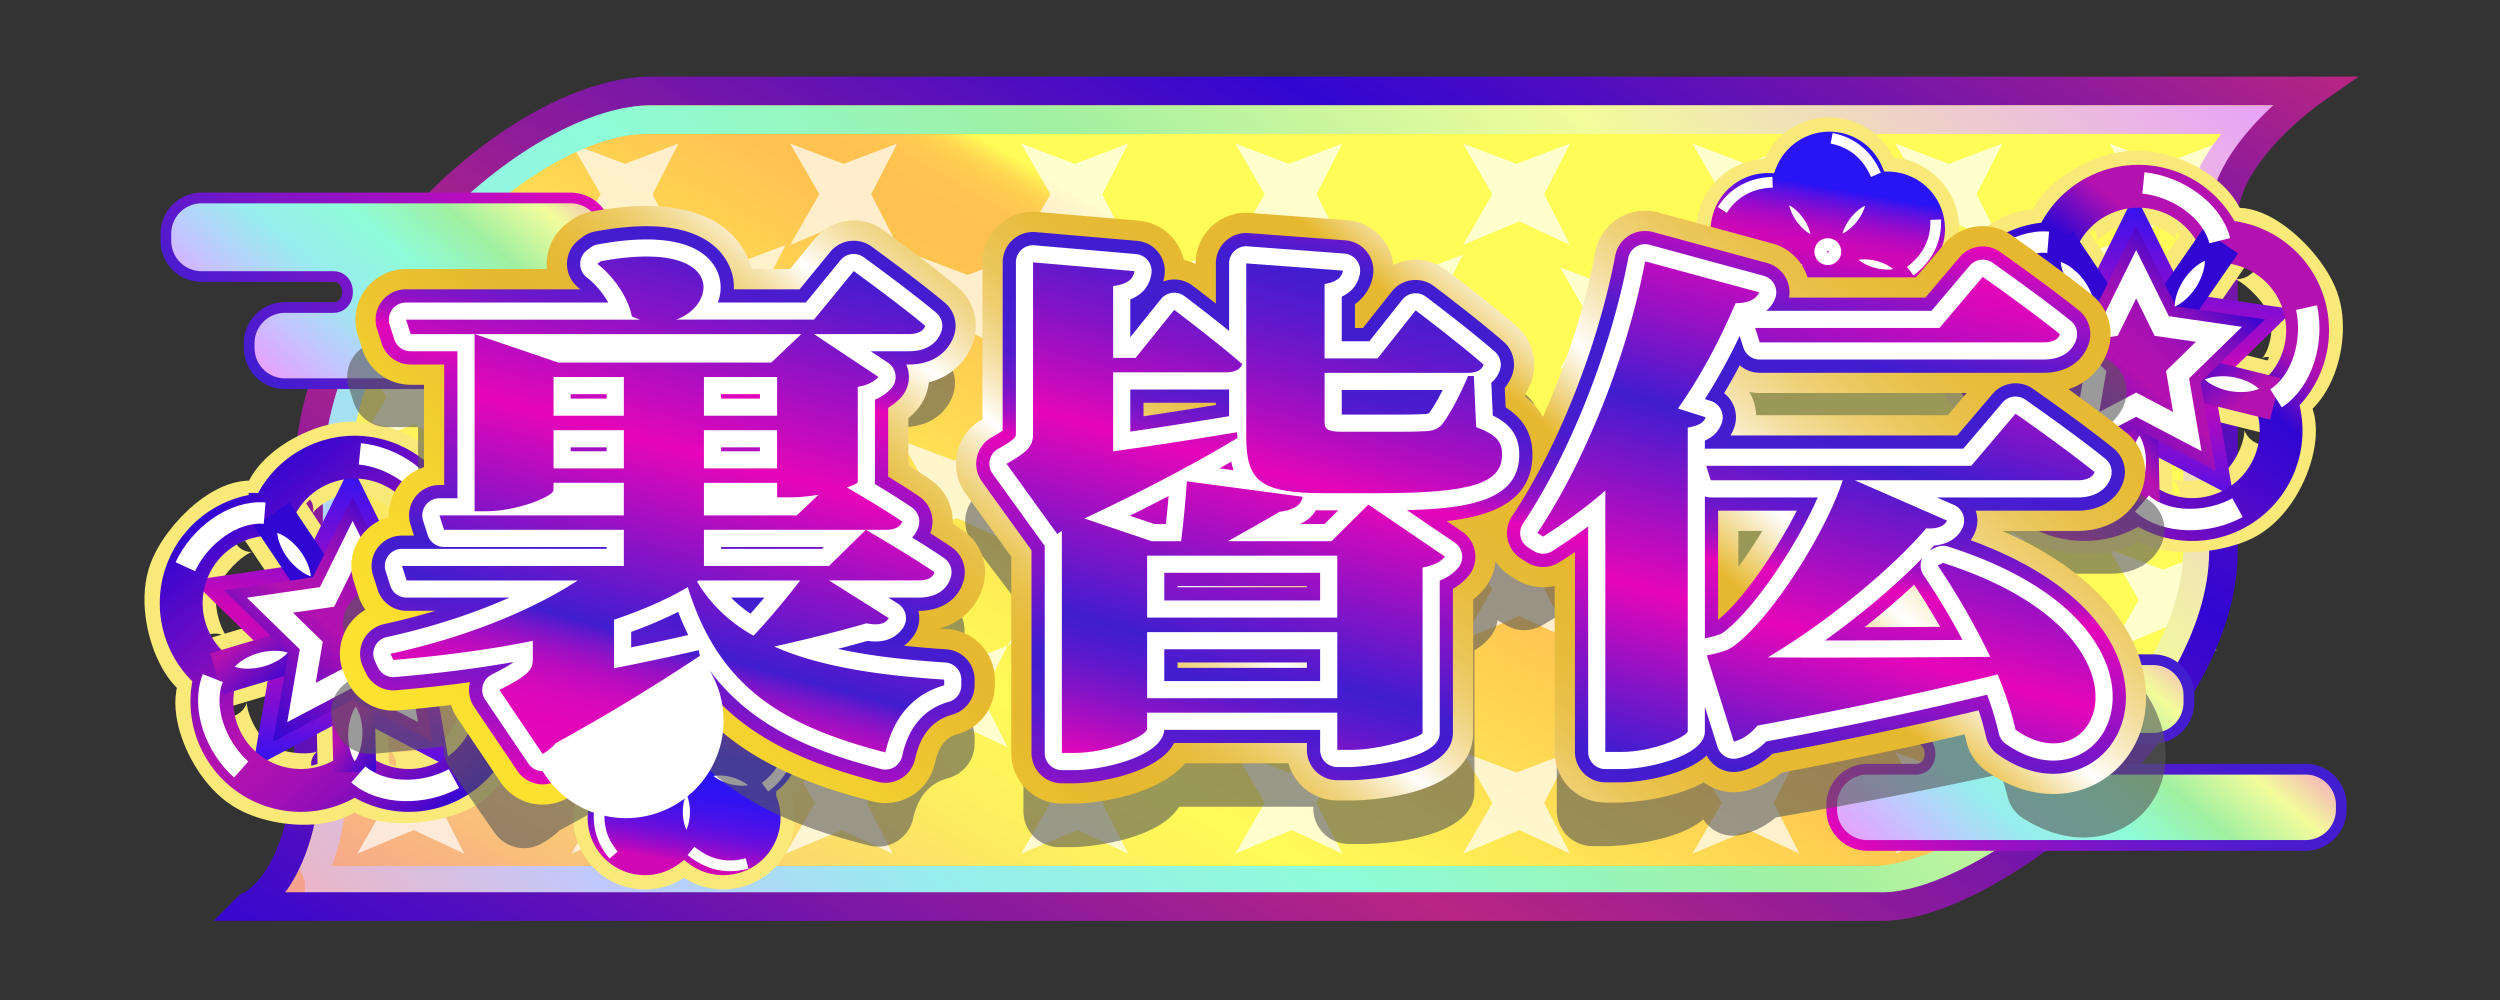 <svg xmlns="http://www.w3.org/2000/svg" xml:space="preserve" width="175" height="70">
  <rect width="100%" height="100%" fill="#333333" stroke="none"/>
  <linearGradient id="a" x1="59.14" x2="119.753" y1="87.212" y2="-17.774" gradientUnits="userSpaceOnUse">
    <stop offset=".016" style="stop-color:#f69e8f"/>
    <stop offset=".048" style="stop-color:#f7ab87"/>
    <stop offset=".171" style="stop-color:#fbd66d"/>
    <stop offset=".267" style="stop-color:#fef15d"/>
    <stop offset=".323" style="stop-color:#fffb57"/>
    <stop offset=".529" style="stop-color:#ffc150"/>
    <stop offset=".561" style="stop-color:#ffc350"/>
    <stop offset=".572" style="stop-color:#ffca51"/>
    <stop offset=".581" style="stop-color:#ffd552"/>
    <stop offset=".587" style="stop-color:#ffe654"/>
    <stop offset=".593" style="stop-color:#fffb57"/>
  </linearGradient>
  <path fill="url(#a)" d="M18.101 63.518h113.952c7.504 0 23.759-12.887 23.759-24.807V15.514c0-4.51 6.253-8.86 6.253-8.86H46.237c-9.066 0-23.916 13.209-23.916 27.063V51.92c0 9.988-4.22 11.598-4.22 11.598z"/>
  <g fill="#FFF" opacity=".7">
    <path d="m39.998 45.556 3.946-1.659 3.55 1.659-1.814-3.552 1.814-3.551-3.748 1.422-3.748-1.422 2.052 3.551z"/>
    <path d="m39.998 45.556 3.946-1.659 3.55 1.659-1.814-3.552 1.814-3.551-3.748 1.422-3.748-1.422 2.052 3.551z"/>
    <path d="m39.998 45.556 3.946-1.659 3.55 1.659-1.814-3.552 1.814-3.551-3.748 1.422-3.748-1.422 2.052 3.551zM32.502 52.657 36.448 51l3.55 1.657-1.814-3.551 1.814-3.55-3.748 1.421-3.748-1.421 2.052 3.55zM47.494 52.657 51.439 51l3.551 1.657-1.815-3.551 1.815-3.55-3.748 1.421-3.748-1.421 2.051 3.55zM32.502 38.453l3.946-1.656 3.55 1.656-1.814-3.55 1.814-3.55-3.748 1.42-3.748-1.42 2.052 3.55zM39.998 31.353l3.946-1.657 3.55 1.657-1.814-3.551 1.814-3.551-3.748 1.42-3.748-1.42 2.052 3.551zM39.998 59.758l3.946-1.656 3.55 1.656-1.814-3.55 1.814-3.551-3.748 1.42-3.748-1.42 2.052 3.551zM54.99 59.758l3.945-1.656 3.551 1.656-1.815-3.55 1.815-3.551-3.749 1.42-3.747-1.42 2.052 3.551zM71.481 59.758l3.945-1.656 3.551 1.656-1.814-3.55 1.814-3.551-3.748 1.42-3.748-1.42 2.052 3.551zM25.007 59.758l3.945-1.656 3.55 1.656-1.814-3.55 1.814-3.551-3.747 1.42-3.748-1.42 2.051 3.551zM25.007 45.556l3.945-1.659 3.55 1.659-1.814-3.552 1.814-3.551-3.747 1.422-3.748-1.422 2.051 3.551zM25.007 31.353l3.945-1.657 3.55 1.657-1.814-3.551 1.814-3.551-3.747 1.42-3.748-1.42 2.051 3.551zM32.502 24.251l3.946-1.657 3.55 1.657-1.814-3.55 1.814-3.551-3.748 1.42-3.748-1.42 2.052 3.551zM47.494 24.251l3.945-1.657 3.551 1.657-1.815-3.55 1.815-3.551-3.748 1.42-3.748-1.42 2.051 3.551zM39.998 17.15l3.946-1.657 3.55 1.657-1.814-3.55 1.814-3.552-3.748 1.421-3.748-1.421L42.05 13.6zM55.306 17.15l3.945-1.657 3.551 1.657-1.815-3.55 1.815-3.552-3.748 1.421-3.748-1.421 2.051 3.552zM71.481 17.15l3.945-1.657 3.551 1.657-1.814-3.55 1.814-3.552-3.748 1.421-3.748-1.421 2.052 3.552zM78.977 24.251l3.945-1.657 3.551 1.657-1.815-3.55 1.815-3.551-3.748 1.42-3.748-1.42 2.052 3.551zM86.473 17.15l3.945-1.657 3.552 1.657-1.816-3.55 1.816-3.552-3.748 1.421-3.749-1.421 2.05 3.552zM86.474 59.758l3.945-1.656 3.551 1.656-1.816-3.55 1.816-3.551-3.748 1.42-3.748-1.42 2.051 3.551zM102.412 17.15l3.943-1.657 3.551 1.657-1.812-3.55 1.812-3.552-3.748 1.421-3.746-1.421 2.05 3.552zM102.412 59.758l3.943-1.656 3.551 1.656-1.812-3.55 1.812-3.551-3.748 1.42-3.746-1.42 2.05 3.551zM118.469 17.15l3.945-1.657 3.55 1.657-1.814-3.55 1.814-3.552-3.746 1.421-3.749-1.421 2.051 3.552zM118.469 59.758l3.945-1.656 3.55 1.656-1.814-3.55 1.814-3.551-3.746 1.42-3.749-1.42 2.051 3.551zM132.672 59.758l3.945-1.656 3.55 1.656-1.813-3.55 1.813-3.551-3.747 1.42-3.748-1.42 2.051 3.551zM132.672 17.15l3.945-1.657 3.55 1.657-1.813-3.55 1.813-3.552-3.747 1.421-3.748-1.421 2.051 3.552zM140.167 24.251l3.944-1.657 3.552 1.657-1.814-3.55 1.814-3.551-3.748 1.42-3.748-1.42 2.052 3.551zM147.663 17.15l3.944-1.657 3.551 1.657-1.814-3.55 1.814-3.552-3.747 1.421-3.748-1.421 2.05 3.552zM147.663 31.353l3.944-1.657 3.551 1.657-1.814-3.551 1.814-3.551-3.747 1.42-3.748-1.42 2.05 3.551zM140.167 38.453l3.944-1.656 3.552 1.656-1.814-3.55 1.814-3.55-3.748 1.42-3.748-1.42 2.052 3.55zM140.167 52.657 144.111 51l3.552 1.657-1.814-3.551 1.814-3.55-3.748 1.421-3.748-1.421 2.052 3.55zM147.663 45.556l3.944-1.659 3.551 1.659-1.814-3.552 1.814-3.551-3.747 1.422-3.748-1.422 2.05 3.551zM63.039 52.302l3.945-1.657 3.55 1.657-1.813-3.551 1.813-3.55-3.747 1.419-3.748-1.419 2.052 3.55zM86.473 31.353l3.945-1.657 3.552 1.657-1.816-3.551 1.816-3.551-3.748 1.42-3.749-1.42 2.052 3.551zM70.535 45.201l3.944-1.657 3.551 1.657-1.814-3.55L78.03 38.1l-3.747 1.421-3.748-1.421 2.051 3.551zM63.039 37.923l3.945-1.657 3.55 1.657-1.813-3.55 1.813-3.551-3.747 1.42-3.748-1.42 2.052 3.551zM78.977 51.233l3.945-1.657 3.551 1.657-1.814-3.549 1.814-3.552-3.748 1.421-3.748-1.421 2.052 3.552zM86.474 44.779l3.944-1.657 3.551 1.657-1.815-3.55 1.815-3.551-3.747 1.421-3.748-1.421 2.051 3.551zM93.97 52.302l3.944-1.657 3.551 1.657-1.815-3.55 1.815-3.552-3.747 1.421L93.97 45.2l2.051 3.552zM102.412 44.779l3.945-1.657 3.551 1.657-1.814-3.55 1.814-3.551-3.748 1.421-3.748-1.421 2.052 3.551zM94.917 24.929l3.944-1.657 3.551 1.657-1.814-3.55 1.814-3.551-3.747 1.421-3.748-1.421 2.052 3.551zM109.201 25.817l3.945-1.657 3.551 1.657-1.814-3.55 1.814-3.552-3.748 1.421-3.748-1.421 2.052 3.552zM63.986 24.929l3.945-1.657 3.55 1.657-1.814-3.55 1.814-3.551-3.747 1.421-3.748-1.421 2.052 3.551z"/>
  </g>
  <linearGradient id="b" x1="38.913" x2="138.273" y1="84.529" y2="-14.831" gradientUnits="userSpaceOnUse">
    <stop offset="0" style="stop-color:#f4b2bb"/>
    <stop offset=".072" style="stop-color:#d9bede"/>
    <stop offset=".132" style="stop-color:#bfc9ff"/>
    <stop offset=".243" style="stop-color:#99ecee"/>
    <stop offset=".397" style="stop-color:#8efcd8"/>
    <stop offset=".556" style="stop-color:#a0f0a1"/>
    <stop offset=".746" style="stop-color:#f3fc9b"/>
    <stop offset="1" style="stop-color:#e89efd"/>
  </linearGradient>
  <path fill="none" stroke="url(#b)" stroke-miterlimit="10" stroke-width="2" d="M21.346 61.625h109.675c7.412 0 22.813-11.863 22.813-23.292V16.098c0-4.325 3.949-7.723 3.949-7.723H45.255c-7.949 0-21.755 11.897-21.755 25.177V51c0 9.576-2.154 10.625-2.154 10.625z"/>
  <linearGradient id="c" x1="56.783" x2="120.666" y1="90.352" y2="-20.298" gradientUnits="userSpaceOnUse">
    <stop offset="0" style="stop-color:#3106d2"/>
    <stop offset=".354" style="stop-color:#b92582"/>
    <stop offset=".449" style="stop-color:#981e95"/>
    <stop offset=".655" style="stop-color:#450bc6"/>
    <stop offset=".704" style="stop-color:#3106d2"/>
    <stop offset=".764" style="stop-color:#480bc5"/>
    <stop offset=".891" style="stop-color:#8218a2"/>
    <stop offset="1" style="stop-color:#b92582"/>
  </linearGradient>
  <path fill="none" stroke="url(#c)" stroke-miterlimit="10" stroke-width="2" d="M17.363 63.46h114.423c7.533 0 23.856-12.939 23.856-24.909V15.259c0-4.529 6.278-8.896 6.278-8.896H45.615c-9.104 0-24.015 13.264-24.015 27.174v18.278c.001 10.029-4.237 11.645-4.237 11.645z"/>
  <g fill="none" stroke="#F9E978" stroke-miterlimit="10" stroke-width="5">
    <path d="M16.237 47.695c-2.78-.299-1.186 4.951 1.364 6.595 2.211 1.426 7.384 1.436 6.597-1.362M33.279 47.695c2.691-.763 1.423 4.994-1.364 6.595-2.031 1.167-7.438 1.421-6.597-1.362M18.885 37.184c-1.052-2.798-5.036.633-5.986 3.084-1.151 2.97 1.433 8.381 3.08 5.988M30.753 36.973c.515-2.748 5.003.955 5.729 3.539.73 2.596-.896 6.946-3.537 5.732M19.963 36.766c-2.013-1.941 2.132-4.761 4.763-4.761s6.552 2.471 4.764 4.761M18.93 36.008l3.871 5.775M15.052 47.17l6.643-1.981M24.74 54.043l-.148-6.752M34.318 46.881l-6.831-1.692M30.492 35.86l-4.11 5.923"/>
  </g>
  <linearGradient id="d" x1="25.977" x2="22.139" y1="32.757" y2="54.528" gradientUnits="userSpaceOnUse">
    <stop offset="0" style="stop-color:#2914f5"/>
    <stop offset=".518" style="stop-color:#cf07b5"/>
    <stop offset=".579" style="stop-color:#c308ba"/>
    <stop offset=".688" style="stop-color:#a20bc6"/>
    <stop offset=".835" style="stop-color:#6c0fdb"/>
    <stop offset="1" style="stop-color:#2914f5"/>
  </linearGradient>
  <path fill="none" stroke="url(#d)" stroke-miterlimit="10" stroke-width="5" d="m24.592 38.158 1.79 3.625 4.001.581-2.896 2.825.685 3.985-3.58-1.883-3.579 1.883.682-3.985-2.895-2.825 4.001-.581z"/>
  <linearGradient id="e" x1="16.305" x2="33.63" y1="34.327" y2="54.974" gradientUnits="userSpaceOnUse">
    <stop offset="0" style="stop-color:#3106d2"/>
    <stop offset=".179" style="stop-color:#5d0ac7"/>
    <stop offset=".5" style="stop-color:#b311b0"/>
    <stop offset=".594" style="stop-color:#af11b1"/>
    <stop offset=".681" style="stop-color:#a410b4"/>
    <stop offset=".765" style="stop-color:#910eb9"/>
    <stop offset=".848" style="stop-color:#770cc0"/>
    <stop offset=".929" style="stop-color:#5509c9"/>
    <stop offset="1" style="stop-color:#3106d2"/>
  </linearGradient>
  <path fill="none" stroke="url(#e)" stroke-miterlimit="10" stroke-width="3" d="M36.684 42.075a6.22 6.22 0 0 0-6.098-6.215 6.218 6.218 0 0 0-11.564.148c-.038 0-.076-.004-.117-.004a6.22 6.22 0 0 0-6.221 6.221 6.2 6.2 0 0 0 2.46 4.945 6.222 6.222 0 0 0 5.909 8.16 6.202 6.202 0 0 0 3.78-1.286 6.179 6.179 0 0 0 3.775 1.286 6.22 6.22 0 0 0 6.221-6.222c0-.787-.151-1.535-.419-2.227a6.2 6.2 0 0 0 2.274-4.806z"/>
  <linearGradient id="f" x1="18.633" x2="23.284" y1="36.125" y2="41.668" gradientUnits="userSpaceOnUse">
    <stop offset="0" style="stop-color:#3106d2"/>
    <stop offset="1" style="stop-color:#3106d2"/>
  </linearGradient>
  <path fill="none" stroke="url(#f)" stroke-miterlimit="10" stroke-width="3" d="m19.022 36.008 3.873 5.775"/>
  <linearGradient id="g" x1="26.134" x2="30.926" y1="41.677" y2="35.967" gradientUnits="userSpaceOnUse">
    <stop offset="0" style="stop-color:#3106d2"/>
    <stop offset=".268" style="stop-color:#5d0ac7"/>
    <stop offset=".749" style="stop-color:#b311b0"/>
  </linearGradient>
  <path fill="none" stroke="url(#g)" stroke-miterlimit="10" stroke-width="3" d="m30.586 35.86-4.111 5.923"/>
  <linearGradient id="h" x1="29.135" x2="32.856" y1="48.253" y2="43.818" gradientUnits="userSpaceOnUse">
    <stop offset="0" style="stop-color:#3106d2"/>
    <stop offset=".247" style="stop-color:#5d0ac7"/>
    <stop offset=".691" style="stop-color:#b311b0"/>
  </linearGradient>
  <path fill="none" stroke="url(#h)" stroke-miterlimit="10" stroke-width="3" d="m34.411 46.881-6.831-1.692"/>
  <linearGradient id="i" x1="22.133" x2="27.387" y1="48.827" y2="52.506" gradientUnits="userSpaceOnUse">
    <stop offset=".468" style="stop-color:#b311b0"/>
    <stop offset=".81" style="stop-color:#5d0ac7"/>
    <stop offset="1" style="stop-color:#3106d2"/>
  </linearGradient>
  <path fill="none" stroke="url(#i)" stroke-miterlimit="10" stroke-width="3" d="m24.834 54.043-.149-6.752"/>
  <linearGradient id="j" x1="16.697" x2="20.238" y1="44.07" y2="48.289" gradientUnits="userSpaceOnUse">
    <stop offset=".127" style="stop-color:#b311b0"/>
    <stop offset=".307" style="stop-color:#960fb8"/>
    <stop offset=".78" style="stop-color:#4d08cb"/>
    <stop offset="1" style="stop-color:#3106d2"/>
  </linearGradient>
  <path fill="none" stroke="url(#j)" stroke-miterlimit="10" stroke-width="3" d="m15.145 47.17 6.644-1.981"/>
  <linearGradient id="k" x1="18.763" x2="30.01" y1="51.624" y2="38.221" gradientUnits="userSpaceOnUse">
    <stop offset="0" style="stop-color:#3106d2"/>
    <stop offset=".179" style="stop-color:#5d0ac7"/>
    <stop offset=".5" style="stop-color:#b311b0"/>
    <stop offset=".594" style="stop-color:#af11b1"/>
    <stop offset=".681" style="stop-color:#a410b4"/>
    <stop offset=".765" style="stop-color:#910eb9"/>
    <stop offset=".848" style="stop-color:#770cc0"/>
    <stop offset=".929" style="stop-color:#5509c9"/>
    <stop offset="1" style="stop-color:#3106d2"/>
  </linearGradient>
  <path fill="url(#k)" d="m24.685 48.986-5.572 2.931 1.064-6.204-4.507-4.397 6.229-.904 2.786-5.641 2.785 5.641 6.229.904-4.507 4.397 1.066 6.204z"/>
  <path fill="none" stroke="#FFF" stroke-miterlimit="10" stroke-width="1.5" d="m24.685 38.158 1.79 3.625 4.002.581-2.897 2.825.685 3.985-3.58-1.883-3.58 1.883.684-3.985-2.896-2.825 4.002-.581zM25.19 31.769c2.354.24 4.807 1.896 5.343 4.039M36.609 40.495c.519 2.31-.274 5.159-2.138 6.347M31.778 54.499c-2.074 1.139-5.032 1.169-6.691-.289M16.883 53.865c-1.773-1.568-2.8-4.343-1.987-6.396M12.975 39.67c.99-2.15 3.35-3.935 5.551-3.75"/>
  <path fill="#FFF" d="M29.492 37.22s.008.292-.091.658c-.092.37-.286.816-.547 1.219a4.235 4.235 0 0 1-.903.984c-.297.235-.569.343-.569.343s-.009-.293.09-.658c.092-.371.287-.816.548-1.219.267-.398.601-.753.904-.983.297-.236.568-.344.568-.344zM33.272 46.18s-.265.124-.639.18a4.292 4.292 0 0 1-1.336-.013 4.202 4.202 0 0 1-1.263-.434c-.334-.179-.542-.385-.542-.385s.265-.125.64-.181a4.228 4.228 0 0 1 1.335.014c.472.085.93.249 1.263.435.334.179.542.384.542.384zM24.908 49.455s.163.243.274.605a4.206 4.206 0 0 1-.05 2.636c-.126.357-.299.594-.299.594s-.164-.243-.275-.605a4.22 4.22 0 0 1-.187-1.322c.013-.479.106-.957.24-1.314.125-.358.297-.594.297-.594zM20.145 45.685s-.188.224-.506.431a4.25 4.25 0 0 1-1.219.547c-.464.12-.949.165-1.33.135a2.51 2.51 0 0 1-.653-.123s.188-.225.505-.432a4.217 4.217 0 0 1 1.22-.546 4.24 4.24 0 0 1 1.33-.133c.378.021.653.121.653.121zM21.753 40.341s-.279-.088-.592-.3a4.217 4.217 0 0 1-1.613-2.088c-.125-.357-.139-.65-.139-.65s.28.087.594.3c.32.207.678.536.974.914.29.382.517.813.636 1.175.126.357.14.649.14.649z"/>
  <linearGradient id="l" x1="49.052" x2="46.053" y1="44.981" y2="61.992" gradientUnits="userSpaceOnUse">
    <stop offset=".148" style="stop-color:#cf07b5"/>
    <stop offset=".245" style="stop-color:#900ccd"/>
    <stop offset=".341" style="stop-color:#5810e3"/>
    <stop offset=".411" style="stop-color:#3613f0"/>
    <stop offset=".45" style="stop-color:#2914f5"/>
    <stop offset=".554" style="stop-color:#2c14f4"/>
    <stop offset=".622" style="stop-color:#3513f1"/>
    <stop offset=".681" style="stop-color:#4412eb"/>
    <stop offset=".734" style="stop-color:#5910e3"/>
    <stop offset=".783" style="stop-color:#740ed8"/>
    <stop offset=".829" style="stop-color:#960bcb"/>
    <stop offset=".872" style="stop-color:#bd08bc"/>
    <stop offset=".889" style="stop-color:#cf07b5"/>
  </linearGradient>
  <path fill="url(#l)" stroke="#F9E978" stroke-miterlimit="10" d="M56.482 52.15a4.511 4.511 0 0 0-4.423-4.508 4.51 4.51 0 0 0-8.385.107c-.028 0-.057-.004-.085-.004a4.512 4.512 0 0 0-4.513 4.512c0 1.467.701 2.764 1.784 3.588a4.512 4.512 0 0 0 4.286 5.916c1.031 0 1.98-.35 2.74-.932.76.582 1.707.932 2.738.932a4.513 4.513 0 0 0 4.514-4.512c0-.57-.111-1.113-.304-1.615a4.494 4.494 0 0 0 1.648-3.484z"/>
  <circle cx="47.78" cy="53.744" r=".441" fill="#CF07B5" stroke="#FFF" stroke-miterlimit="10"/>
  <path fill="none" stroke="#FFF" stroke-miterlimit="10" stroke-width=".75" d="M48.048 45.811c1.551.301 2.545 1.277 3.101 2.555M40.391 50.823c.854-1.329 2.128-1.892 3.521-1.937M55.333 51.507c.057 1.579-.668 2.769-1.786 3.601M42.954 59.855c-1.029-1.201-1.205-2.581-.849-3.929M52.295 60.436c-1.52.434-2.848.014-3.923-.873"/>
  <path fill="#FFF" d="M48.048 55.578s.08.156.14.391a3.45 3.45 0 0 1 .001 1.718c-.06.234-.141.391-.141.391s-.081-.156-.141-.391-.112-.547-.109-.859a3.495 3.495 0 0 1 .11-.859c.06-.235.14-.391.14-.391zM46.021 54.641s-.115.133-.31.275a3.45 3.45 0 0 1-1.595.642c-.24.032-.415.016-.415.016s.115-.133.31-.276c.195-.143.466-.308.757-.422.289-.119.599-.186.838-.219.24-.032.415-.016.415-.016zM46.565 52.512s-.157-.078-.344-.231a3.425 3.425 0 0 1-1.02-1.382c-.09-.224-.118-.397-.118-.397s.157.078.345.23a3.447 3.447 0 0 1 1.019 1.383c.09.224.118.397.118.397zM48.813 52.479s.036-.172.137-.392a3.457 3.457 0 0 1 1.08-1.337c.194-.144.355-.215.355-.215s-.036.172-.136.393a3.452 3.452 0 0 1-1.08 1.335c-.196.144-.356.216-.356.216zM49.942 54.316s.171-.036.413-.034c.242.004.557.033.858.117.302.078.59.21.801.328.21.119.34.237.34.237s-.172.037-.414.034a3.446 3.446 0 0 1-1.658-.446c-.21-.118-.34-.236-.34-.236z"/>
  <linearGradient id="m" x1="129.221" x2="126.221" y1="8.852" y2="25.863" gradientUnits="userSpaceOnUse">
    <stop offset=".254" style="stop-color:#2914f5"/>
    <stop offset=".294" style="stop-color:#5411e4"/>
    <stop offset=".342" style="stop-color:#800dd3"/>
    <stop offset=".387" style="stop-color:#a20ac6"/>
    <stop offset=".431" style="stop-color:#bb09bd"/>
    <stop offset=".47" style="stop-color:#ca07b7"/>
    <stop offset=".503" style="stop-color:#cf07b5"/>
    <stop offset=".54" style="stop-color:#c907b7"/>
    <stop offset=".592" style="stop-color:#b709be"/>
    <stop offset=".652" style="stop-color:#9a0bc9"/>
    <stop offset=".717" style="stop-color:#720ed9"/>
    <stop offset=".787" style="stop-color:#3f12ec"/>
    <stop offset=".815" style="stop-color:#2914f5"/>
  </linearGradient>
  <path fill="url(#m)" stroke="#F9E978" stroke-miterlimit="10" d="M136.649 16.021a4.511 4.511 0 0 0-4.423-4.508 4.51 4.51 0 0 0-8.385.107c-.028 0-.057-.004-.085-.004a4.512 4.512 0 0 0-4.513 4.512c0 1.467.701 2.764 1.784 3.588a4.512 4.512 0 0 0 4.286 5.916c1.031 0 1.98-.35 2.74-.932.76.582 1.707.932 2.738.932a4.513 4.513 0 0 0 4.514-4.512c0-.57-.111-1.113-.304-1.615a4.494 4.494 0 0 0 1.648-3.484z"/>
  <circle cx="127.947" cy="17.615" r=".441" fill="#CF07B5" stroke="#FFF" stroke-miterlimit="10"/>
  <path fill="none" stroke="#FFF" stroke-miterlimit="10" stroke-width=".75" d="M128.215 9.682c1.551.301 2.545 1.277 3.101 2.555M120.558 14.694c.854-1.329 2.128-1.892 3.521-1.937M135.5 15.378c.057 1.579-.668 2.769-1.786 3.601M123.121 23.727c-1.029-1.201-1.205-2.581-.849-3.929M132.462 24.307c-1.52.434-2.848.014-3.923-.873"/>
  <path fill="#FFF" d="M128.215 19.449s.079.156.14.391a3.454 3.454 0 0 1 .001 1.718c-.059.234-.141.391-.141.391s-.081-.156-.141-.391-.112-.547-.109-.859a3.495 3.495 0 0 1 .11-.859c.061-.235.14-.391.14-.391zM126.188 18.512s-.115.133-.31.275a3.439 3.439 0 0 1-1.596.642c-.24.032-.415.016-.415.016s.115-.133.31-.276c.195-.143.467-.308.758-.422.289-.119.599-.186.838-.219.24-.032.415-.016.415-.016zM126.732 16.383s-.157-.078-.345-.231a3.425 3.425 0 0 1-1.02-1.382c-.09-.224-.118-.397-.118-.397s.157.078.345.23c.188.153.414.374.598.627.188.249.33.532.422.756.09.224.118.397.118.397zM128.979 16.35s.036-.172.137-.392a3.471 3.471 0 0 1 1.08-1.337c.193-.144.354-.215.354-.215s-.036.172-.136.393c-.102.22-.257.495-.455.736a3.567 3.567 0 0 1-.626.599c-.193.144-.354.216-.354.216zM130.109 18.188s.171-.036.413-.034a3.457 3.457 0 0 1 1.658.445c.211.119.341.237.341.237s-.172.037-.413.034a3.446 3.446 0 0 1-1.658-.446c-.211-.119-.341-.236-.341-.236z"/>
  <g fill="none" stroke="#F9E978" stroke-miterlimit="10" stroke-width="5">
    <path d="M141.085 28.733c-2.78-.299-1.186 4.951 1.364 6.595 2.211 1.426 7.384 1.436 6.597-1.362M158.127 28.733c2.691-.763 1.423 4.994-1.364 6.595-2.031 1.167-7.438 1.42-6.597-1.362M143.732 18.221c-1.052-2.798-5.036.633-5.986 3.084-1.151 2.97 1.433 8.381 3.08 5.988M155.601 18.01c.515-2.748 5.003.955 5.729 3.539.73 2.596-.896 6.946-3.537 5.732M144.811 17.803c-2.013-1.941 2.132-4.761 4.763-4.761s6.552 2.471 4.764 4.761M143.777 17.045l3.871 5.776M139.899 28.208l6.644-1.981M149.588 35.081l-.149-6.752M159.166 27.918l-6.831-1.691M155.34 16.897l-4.111 5.924"/>
  </g>
  <linearGradient id="n" x1="150.825" x2="146.986" y1="13.795" y2="35.567" gradientUnits="userSpaceOnUse">
    <stop offset="0" style="stop-color:#2914f5"/>
    <stop offset=".518" style="stop-color:#cf07b5"/>
    <stop offset=".579" style="stop-color:#c308ba"/>
    <stop offset=".688" style="stop-color:#a20bc6"/>
    <stop offset=".835" style="stop-color:#6c0fdb"/>
    <stop offset="1" style="stop-color:#2914f5"/>
  </linearGradient>
  <path fill="none" stroke="url(#n)" stroke-miterlimit="10" stroke-width="5" d="m149.439 19.196 1.79 3.625 4.001.581-2.895 2.825.685 3.984-3.581-1.882-3.579 1.882.683-3.984-2.896-2.825 4.001-.581z"/>
  <linearGradient id="o" x1="140.83" x2="158.104" y1="35.969" y2="15.382" gradientUnits="userSpaceOnUse">
    <stop offset="0" style="stop-color:#b311b0"/>
    <stop offset=".032" style="stop-color:#aa10b2"/>
    <stop offset=".234" style="stop-color:#760cc0"/>
    <stop offset=".41" style="stop-color:#5109ca"/>
    <stop offset=".552" style="stop-color:#3907d0"/>
    <stop offset=".64" style="stop-color:#3106d2"/>
    <stop offset=".75" style="stop-color:#8d0eba"/>
    <stop offset=".794" style="stop-color:#b311b0"/>
  </linearGradient>
  <path fill="none" stroke="url(#o)" stroke-miterlimit="10" stroke-width="3" d="M161.531 23.113a6.22 6.22 0 0 0-6.098-6.215 6.218 6.218 0 0 0-11.564.148c-.038 0-.076-.004-.117-.004a6.22 6.22 0 0 0-6.221 6.221 6.2 6.2 0 0 0 2.46 4.945 6.222 6.222 0 0 0 5.909 8.16 6.203 6.203 0 0 0 3.78-1.287 6.18 6.18 0 0 0 3.775 1.287 6.222 6.222 0 0 0 6.221-6.222c0-.787-.151-1.535-.419-2.227a6.202 6.202 0 0 0 2.274-4.806z"/>
  <linearGradient id="p" x1="143.481" x2="148.131" y1="17.162" y2="22.705" gradientUnits="userSpaceOnUse">
    <stop offset="0" style="stop-color:#3106d2"/>
    <stop offset="1" style="stop-color:#3106d2"/>
  </linearGradient>
  <path fill="none" stroke="url(#p)" stroke-miterlimit="10" stroke-width="3" d="m143.87 17.045 3.872 5.776"/>
  <linearGradient id="q" x1="150.983" x2="155.775" y1="22.715" y2="17.004" gradientUnits="userSpaceOnUse">
    <stop offset="0" style="stop-color:#3106d2"/>
    <stop offset=".749" style="stop-color:#3106d2"/>
  </linearGradient>
  <path fill="none" stroke="url(#q)" stroke-miterlimit="10" stroke-width="3" d="m155.434 16.897-4.112 5.924"/>
  <linearGradient id="r" x1="153.448" x2="158.239" y1="24.219" y2="29.928" gradientUnits="userSpaceOnUse">
    <stop offset="0" style="stop-color:#3106d2"/>
    <stop offset=".247" style="stop-color:#5d0ac7"/>
    <stop offset=".691" style="stop-color:#b311b0"/>
  </linearGradient>
  <path fill="none" stroke="url(#r)" stroke-miterlimit="10" stroke-width="3" d="m159.259 27.918-6.831-1.691"/>
  <linearGradient id="s" x1="147.049" x2="152.165" y1="33.495" y2="29.913" gradientUnits="userSpaceOnUse">
    <stop offset=".468" style="stop-color:#b311b0"/>
    <stop offset=".81" style="stop-color:#5d0ac7"/>
    <stop offset="1" style="stop-color:#3106d2"/>
  </linearGradient>
  <path fill="none" stroke="url(#s)" stroke-miterlimit="10" stroke-width="3" d="m149.682 35.081-.15-6.752"/>
  <linearGradient id="t" x1="141.545" x2="145.085" y1="25.109" y2="29.328" gradientUnits="userSpaceOnUse">
    <stop offset=".127" style="stop-color:#b311b0"/>
    <stop offset=".307" style="stop-color:#960fb8"/>
    <stop offset=".78" style="stop-color:#4d08cb"/>
    <stop offset="1" style="stop-color:#3106d2"/>
  </linearGradient>
  <path fill="none" stroke="url(#t)" stroke-miterlimit="10" stroke-width="3" d="m139.992 28.208 6.645-1.981"/>
  <linearGradient id="u" x1="143.61" x2="154.857" y1="32.66" y2="19.257" gradientUnits="userSpaceOnUse">
    <stop offset="0" style="stop-color:#3106d2"/>
    <stop offset=".179" style="stop-color:#5d0ac7"/>
    <stop offset=".5" style="stop-color:#b311b0"/>
    <stop offset=".594" style="stop-color:#af11b1"/>
    <stop offset=".681" style="stop-color:#a410b4"/>
    <stop offset=".765" style="stop-color:#910eb9"/>
    <stop offset=".848" style="stop-color:#770cc0"/>
    <stop offset=".929" style="stop-color:#5509c9"/>
    <stop offset="1" style="stop-color:#3106d2"/>
  </linearGradient>
  <path fill="url(#u)" d="m149.532 30.024-5.571 2.931 1.064-6.205-4.507-4.396 6.228-.904 2.786-5.642 2.786 5.642 6.229.904-4.508 4.396 1.066 6.205z"/>
  <path fill="none" stroke="#FFF" stroke-miterlimit="10" stroke-width="1.5" d="m149.532 19.196 1.79 3.625 4.002.581-2.896 2.825.684 3.984-3.58-1.882-3.579 1.882.684-3.984-2.897-2.825 4.002-.581zM150.038 12.807c2.354.24 4.807 1.896 5.343 4.039M161.457 21.533c.519 2.31-.274 5.159-2.138 6.347M156.626 35.537c-2.074 1.139-5.032 1.168-6.691-.289M141.73 34.903c-1.773-1.568-2.8-4.343-1.987-6.396M137.822 20.708c.99-2.15 3.35-3.935 5.551-3.75"/>
  <path fill="#FFF" d="M154.34 18.257s.008.292-.091.658a4.27 4.27 0 0 1-.547 1.219 4.235 4.235 0 0 1-.903.984c-.297.235-.569.343-.569.343s-.009-.293.09-.658c.092-.371.286-.816.548-1.219.268-.398.601-.753.904-.983.296-.235.568-.344.568-.344zM158.12 27.217s-.265.124-.64.18a4.292 4.292 0 0 1-1.336-.013 4.221 4.221 0 0 1-1.263-.434c-.335-.179-.542-.385-.542-.385s.265-.125.64-.181a4.228 4.228 0 0 1 1.335.014c.473.085.931.249 1.264.435.334.179.542.384.542.384zM149.756 30.493s.162.243.273.605c.12.361.194.843.188 1.322a4.235 4.235 0 0 1-.238 1.314c-.126.357-.299.594-.299.594s-.163-.243-.275-.605a4.249 4.249 0 0 1-.187-1.322c.014-.479.105-.957.24-1.314.126-.358.298-.594.298-.594zM144.992 26.722s-.188.224-.506.431c-.314.215-.757.42-1.219.547-.465.12-.949.165-1.33.135-.379-.022-.653-.123-.653-.123s.188-.225.505-.432a4.223 4.223 0 0 1 1.221-.546c.464-.12.949-.163 1.33-.133.377.022.652.121.652.121zM146.601 21.378s-.278-.088-.593-.3a4.217 4.217 0 0 1-1.613-2.088c-.126-.357-.139-.65-.139-.65s.28.087.594.3a4.208 4.208 0 0 1 1.611 2.089c.125.357.14.649.14.649z"/>
  <linearGradient id="v" x1="134.431" x2="150.48" y1="63.056" y2="43.928" gradientUnits="userSpaceOnUse">
    <stop offset="0" style="stop-color:#e89efd"/>
    <stop offset=".14" style="stop-color:#c7c1ff"/>
    <stop offset=".169" style="stop-color:#bfc9ff"/>
    <stop offset=".328" style="stop-color:#99ecee"/>
    <stop offset=".518" style="stop-color:#8efcd8"/>
    <stop offset=".693" style="stop-color:#a0f0a1"/>
    <stop offset=".868" style="stop-color:#f3fc9b"/>
    <stop offset="1" style="stop-color:#f4b2bb"/>
  </linearGradient>
  <linearGradient id="w" x1="134.19" x2="150.722" y1="63.343" y2="43.641" gradientUnits="userSpaceOnUse">
    <stop offset="0" style="stop-color:#e606b9"/>
    <stop offset=".045" style="stop-color:#d808bb"/>
    <stop offset=".209" style="stop-color:#aa0ec1"/>
    <stop offset=".374" style="stop-color:#8414c7"/>
    <stop offset=".537" style="stop-color:#6618cb"/>
    <stop offset=".697" style="stop-color:#511bce"/>
    <stop offset=".853" style="stop-color:#441ccf"/>
    <stop offset="1" style="stop-color:#401dd0"/>
  </linearGradient>
  <path fill="url(#v)" stroke="url(#w)" stroke-miterlimit="10" stroke-width=".75" d="M134.104 53.845h-3.383a2.5 2.5 0 0 0-2.5 2.5v.334a2.5 2.5 0 0 0 2.5 2.5h30.668a2.5 2.5 0 0 0 2.5-2.5v-.334a2.5 2.5 0 0 0-2.5-2.5h-13.645c-1.334 0-1.334-2.166 0-2.166h2.977a2.5 2.5 0 0 0 2.5-2.5v-.5a2.5 2.5 0 0 0-2.5-2.5h-25.832a2.5 2.5 0 0 0-2.5 2.5v.5a2.5 2.5 0 0 0 2.5 2.5h9.215c1.332 0 1.332 2.166 0 2.166z"/>
  <linearGradient id="x" x1="23.654" x2="39.704" y1="30.736" y2="11.608" gradientUnits="userSpaceOnUse">
    <stop offset="0" style="stop-color:#e89efd"/>
    <stop offset=".14" style="stop-color:#c7c1ff"/>
    <stop offset=".169" style="stop-color:#bfc9ff"/>
    <stop offset=".328" style="stop-color:#99ecee"/>
    <stop offset=".518" style="stop-color:#8efcd8"/>
    <stop offset=".693" style="stop-color:#a0f0a1"/>
    <stop offset=".868" style="stop-color:#f3fc9b"/>
    <stop offset="1" style="stop-color:#f4b2bb"/>
  </linearGradient>
  <linearGradient id="y" x1="23.413" x2="39.945" y1="31.023" y2="11.321" gradientUnits="userSpaceOnUse">
    <stop offset="0" style="stop-color:#401dd0"/>
    <stop offset=".239" style="stop-color:#6318cb"/>
    <stop offset=".766" style="stop-color:#bd0cbf"/>
    <stop offset="1" style="stop-color:#e606b9"/>
  </linearGradient>
  <path fill="url(#x)" stroke="url(#y)" stroke-miterlimit="10" stroke-width=".75" d="M23.327 21.525h-3.383a2.5 2.5 0 0 0-2.5 2.5v.334a2.5 2.5 0 0 0 2.5 2.5h30.668a2.5 2.5 0 0 0 2.5-2.5v-.334a2.5 2.5 0 0 0-2.5-2.5H36.968c-1.334 0-1.334-2.166 0-2.166h2.977a2.5 2.5 0 0 0 2.5-2.5v-.5a2.5 2.5 0 0 0-2.5-2.5H14.112a2.5 2.5 0 0 0-2.5 2.5v.5a2.5 2.5 0 0 0 2.5 2.5h9.215c1.332 0 1.332 2.166 0 2.166z"/>
  <g fill="#565656" opacity=".6">
    <path d="M36.681 59.37a2.497 2.497 0 0 1-2.054-1.073l-3.125-4.494a2.498 2.498 0 0 1-.444-1.555c-1.586.203-3.246.376-4.967.517a2.5 2.5 0 0 1-2.459-1.413l-.208-.435a2.5 2.5 0 0 1 1.74-3.526c.386-.081.77-.167 1.151-.257a2.503 2.503 0 0 1-1.844-1.663l-.333-1.015a2.5 2.5 0 0 1 2.375-3.28h.424l-.09-.275a2.498 2.498 0 0 1 2.376-3.278h.041v-7.722h-2.125a2.5 2.5 0 0 1-2.375-1.719l-.334-1.015a2.5 2.5 0 0 1 2.375-3.281h11.773a2.503 2.503 0 0 1 .59-3.437l.249-.181a2.49 2.49 0 0 1 1.029-.439c1.373-.247 2.633-.372 3.744-.372 5.464 0 6.41 3.042 6.569 3.975.026.151.043.302.052.453h4.333l2.124-2.519a2.497 2.497 0 0 1 3.349-.434c.136.095 3.345 2.352 5.308 3.947a2.5 2.5 0 0 1 .809 2.687c-.165.528-.882 2.208-3.314 2.328a2.495 2.495 0 0 1-.668 2.273 4.627 4.627 0 0 1-.777.63v4.377c.709.421 1.454.878 2.096 1.307a2.5 2.5 0 0 1 1.027 2.721c.454.28.896.561 1.296.825a2.499 2.499 0 0 1 1.068 2.595c-.233 1.119-1.222 2.416-3.244 2.558a2.506 2.506 0 0 1-.438 1.58c-.054.077-.11.152-.168.225.805.073 1.57.128 2.269.172a2.5 2.5 0 0 1 2.343 2.495v.4a2.5 2.5 0 0 1-1.841 2.411c-1.314.359-2.122 1.29-2.469 2.844a2.504 2.504 0 0 1-2.44 1.956c-.203 0-.408-.024-.608-.075-5.124-1.285-9.351-3.036-12.392-6.5a150.421 150.421 0 0 1-9.314 5.444c-.388.37-.819.685-1.289.938-.378.202-.787.3-1.19.3z"/>
    <path d="M74.142 59.299a2.5 2.5 0 0 1-2.5-2.5v-14.08l-3.568-4.709a2.498 2.498 0 0 1 .815-3.714c.287-.153.489-.27.631-.357V22.364c0-.699.292-1.366.807-1.839a2.497 2.497 0 0 1 1.899-.653l7.47.616a2.502 2.502 0 0 1 2.281 2.75 2.49 2.49 0 0 1 1.9.429c.053.039.596.428 1.348.982v-2.213a2.502 2.502 0 0 1 2.677-2.494l7.132.507a2.502 2.502 0 0 1 2.28 2.952 3.45 3.45 0 0 1-1.317 2.116v1.088h.231l2.051-2.469a2.497 2.497 0 0 1 3.379-.434c.134.096 3.284 2.356 5.157 3.919a2.5 2.5 0 0 1 .775 2.695 3.317 3.317 0 0 1-.55 1.008l.046.978c.99.623 1.985 1.686 1.985 3.547 0 3.2-2.52 4.438-5.595 4.915l.251.163a2.5 2.5 0 0 1 .527 3.737c-.236.271-.572.58-1.042.859v9.862c0 .122-.009.244-.026.365-.486 3.292-7.623 3.33-7.695 3.33h-1.06a2.5 2.5 0 0 1-2.5-2.5v-.11h-9.396c-1.399 2.288-6.172 2.829-7.504 2.829h-.889zM80.42 32.76l1.228-.177H80.42v.177z"/>
    <path d="M111.473 59.226a2.5 2.5 0 0 1-2.5-2.5V43.163c-.33.202-.667.404-1.014.606a2.5 2.5 0 0 1-2.502.011l-.443-.254a2.499 2.499 0 0 1-.773-3.648c3.466-4.725 6.541-11.827 7.835-18.093a2.5 2.5 0 0 1 3.051-1.92l8.757 2.175a2.499 2.499 0 0 1 1.897 2.427h10.245l2.575-2.786a2.497 2.497 0 0 1 3.191-.405c.154.1 3.805 2.455 6.054 4.114a2.5 2.5 0 0 1 .891 2.792c-.177.539-.965 2.299-3.658 2.299h-21.755a2.498 2.498 0 0 1-1.507-.505c-.293.505-.592.996-.897 1.476a2.5 2.5 0 0 1 .594 2.65l-.016.042h16.964l2.664-2.863a2.497 2.497 0 0 1 3.175-.404c.158.101 3.903 2.493 6.2 4.193a2.499 2.499 0 0 1 .883 2.804c-.37 1.105-1.523 2.286-3.652 2.286h-7.56c.063.482-.014.977-.23 1.422l-.029.058c9.34 3.215 12.165 8.292 11.617 12.125-.409 2.862-2.743 4.861-5.675 4.861-1.412 0-2.884-.471-4.258-1.361a2.493 2.493 0 0 1-1.069-1.506 16.071 16.071 0 0 0-.474-1.571c-3.82.83-9.192 1.916-15.743 3.03-.738.614-1.567 1.033-2.438 1.226a2.501 2.501 0 0 1-2.638-1.082c-2.084 1.734-6.513 1.865-6.567 1.865h-1.195zm23.68-13.858c-.862.741-1.8 1.492-2.781 2.231 1.38-.005 2.819-.012 4.298-.02-.485-.75-.992-1.49-1.517-2.211zm-14.857 1.589c1.606-1.247 3.824-4.088 5.415-6.798h-5.415v6.798zM61.721 47.338c-.25.361-.667.542-1.625.361-1.792.509-4.333 1.124-6.667 1.632 3.375 1.449 7.708 2.03 12.292 2.319v.4c-2.25.615-3.708 2.281-4.25 4.711-7.375-1.85-12.042-4.532-14.292-11.599-1.542.87-3.334 1.633-5.333 2.282v3.408c1.917-.362 4.042-.798 6.125-1.269l.084.398a146.865 146.865 0 0 1-10.417 6.125 3.564 3.564 0 0 1-.958.762l-3.125-4.494c2.083-1.015 2.417-1.413 2.417-2.14v-1.305c-3.126.614-6.542 1.052-10.084 1.341l-.208-.435c5.499-1.159 10.292-3.08 13.542-5.146H26.846l-.333-1.015h16.042v-2.538h-13l-.333-1.016h13.333v-2.28h-5.083v.51c0 .433-2.584 1.485-4.917 1.485h-.792V27.401l6.041 1.993h15.418l2.167-1.993h-28.25l-.334-1.015h16.917c-.208-.073-.375-.146-.583-.218-.292-1.449-1.458-2.936-2.5-3.697l.249-.181c8.876-1.594 8.542 3.009 5.459 4.096h9.959l2.873-3.407s3.25 2.283 5.168 3.841c-.125.399-.583.581-1.208.581h-6.833l4.666 3.008c-.251.254-.709.58-1.5.688v6.668c0 .108-.334.256-.792.4 1.042.58 2.75 1.558 4 2.393-.125.396-.583.579-1.167.579H48.347v2.538h9.042l2.667-2.538s3.042 1.705 4.958 2.973c-.083.398-.542.58-1.167.58h-6.458l4.332 2.648zM37.472 30.41v2.718h5.083V30.41h-5.083zm5.083 6.414v-2.681h-5.083v2.681h5.083zm5.292 7.94c.999 1.63 2.374 2.865 4.083 3.807 1.167-1.197 2.458-2.718 3.375-3.879h-7.333l-.125.072zm.5-14.354v2.718h5.292V30.41h-5.292zm5.292 3.733h-5.292v2.681h5.292v-2.681zm-5.292 5.98h6.708l1.583-1.45c-.709.109-1.375.182-1.958.182h-1.041V37.84h-5.292v2.283z"/>
    <path d="m96.723 39.362 5.646 3.661c-.252.29-.764.616-1.654.762v11.6c-.043.291-3.142 1.195-5.222 1.195h-1.06v-2.61H80.424v1.123c0 .511-2.759 1.706-5.392 1.706h-.891V41.212c-.127.073-.212.145-.34.218l-3.735-4.93c1.698-.907 1.953-1.306 1.953-2.14V22.363l7.47.616c-.084.543-.466.907-1.57 1.05v5.04h1.655l2.844-3.372s3.183 2.284 5.008 3.806c-.128.399-.594.58-1.188.58H77.92v5.546c2.717-.363 5.942-.833 9.126-1.342l.042.399c-2.207 1.27-6.155 3.371-11.292 5.654l4.966 1.596h2.165c.17-1.269.34-2.973.425-4.205l8.531 1.087c-.127.654-.764.943-1.696 1.053-.978.543-2.505 1.377-3.821 2.065h7.641l2.716-2.574zm-16.299 3.59V47.3h14.008v-4.348H80.424zm14.009 10.002v-4.639H80.424v4.639h14.009zm10.228-19.029c1.527.543 1.911 1.051 1.911 1.922 0 1.992-2.124 2.717-9.083 2.717h-4.034c-4.669 0-5.73-.833-5.73-3.949v-12.18l7.132.507c-.088.471-.469.798-1.359.943v5.219h3.904l2.801-3.371s3.188 2.284 5.012 3.806c-.13.398-.553.58-1.189.58H93.497v3.443c0 .508.211.689 1.315.689h3.354c1.062 0 2.124 0 2.632-.037.553 0 .933-.108 1.274-.398.464-.508 1.229-1.777 1.995-3.48h.423l.171 3.589zM123.28 24.465c-.223.471-.797.761-1.813.761-1.284 2.755-2.742 5.219-4.422 7.395l2.122.616c-.134.363-.486.581-1.371.726v21.313c-.087.4-2.653 1.45-5.129 1.45h-1.194V38.384c-1.503 1.196-3.095 2.247-4.773 3.227l-.443-.254c3.404-4.641 6.809-11.998 8.268-19.066l8.755 2.174zm14.104 18.994c17.243 5.037 12.117 15.949 5.571 11.707-.309-1.268-.795-2.573-1.371-3.878-4.508 1.016-10.878 2.319-18.438 3.59-.53.58-1.149.977-1.813 1.123l-2.075-6.053s1.37-.219 1.898-.546c2.919-1.813 7.207-8.01 8.534-11.743h-10.126l-.354-1.016h20.339l3.405-3.66s3.804 2.427 6.058 4.095c-.134.399-.663.58-1.282.58h-17.113l7.075 2.828c-.176.361-.706.614-1.591.543-2.696 2.9-7.738 6.669-12.158 9.063 4.244.037 10.479 0 17.065-.037a50.082 50.082 0 0 0-4.022-6.416l.398-.18zm-14.415-16.493h14.149l3.318-3.588s3.713 2.393 5.924 4.024c-.131.398-.619.58-1.283.58h-21.755l-.353-1.016z"/>
  </g>
  <linearGradient id="z" x1="55.583" x2="119.572" y1="74.361" y2="-1.897" gradientUnits="userSpaceOnUse">
    <stop offset="0" style="stop-color:#fde32f"/>
    <stop offset=".082" style="stop-color:#fadd2f"/>
    <stop offset=".187" style="stop-color:#f1cd2f"/>
    <stop offset=".286" style="stop-color:#e6b82f"/>
    <stop offset=".317" style="stop-color:#e6b932"/>
    <stop offset=".339" style="stop-color:#e7bc3b"/>
    <stop offset=".357" style="stop-color:#e9c14a"/>
    <stop offset=".374" style="stop-color:#ecc960"/>
    <stop offset=".389" style="stop-color:#efd27b"/>
    <stop offset=".404" style="stop-color:#f3de9e"/>
    <stop offset=".418" style="stop-color:#f8ecc6"/>
    <stop offset=".431" style="stop-color:#fefbf4"/>
    <stop offset=".434" style="stop-color:#fff"/>
    <stop offset=".447" style="stop-color:#faf2d9"/>
    <stop offset=".463" style="stop-color:#f6e4b1"/>
    <stop offset=".48" style="stop-color:#f1d88e"/>
    <stop offset=".499" style="stop-color:#eece70"/>
    <stop offset=".52" style="stop-color:#ebc658"/>
    <stop offset=".544" style="stop-color:#e9c046"/>
    <stop offset=".571" style="stop-color:#e7bb39"/>
    <stop offset=".608" style="stop-color:#e6b931"/>
    <stop offset=".682" style="stop-color:#e6b82f"/>
    <stop offset=".741" style="stop-color:#fff"/>
    <stop offset=".747" style="stop-color:#fdfaf1"/>
    <stop offset=".769" style="stop-color:#f8ebc4"/>
    <stop offset=".793" style="stop-color:#f3dd9c"/>
    <stop offset=".818" style="stop-color:#efd27a"/>
    <stop offset=".845" style="stop-color:#ecc85f"/>
    <stop offset=".874" style="stop-color:#e9c149"/>
    <stop offset=".905" style="stop-color:#e7bc3a"/>
    <stop offset=".943" style="stop-color:#e6b932"/>
    <stop offset="1" style="stop-color:#e6b82f"/>
  </linearGradient>
  <path fill="url(#z)" d="M37.984 56.323a3.539 3.539 0 0 1-2.939-1.562l-3.026-4.483a3.532 3.532 0 0 1-.445-.927c-1.208.145-2.457.271-3.741.38a3.544 3.544 0 0 1-3.51-2.037l-.202-.434a3.544 3.544 0 0 1 1.456-4.571 3.537 3.537 0 0 1-.489-.977l-.324-1.012a3.543 3.543 0 0 1 2.456-4.501 3.546 3.546 0 0 1 2.459-3.494v-5.771h-.934a3.545 3.545 0 0 1-3.376-2.467l-.323-1.012a3.546 3.546 0 0 1 3.376-4.62h9.867a3.542 3.542 0 0 1 1.4-3.197l.241-.181a3.543 3.543 0 0 1 1.479-.648c1.4-.259 2.692-.39 3.841-.39 5.548 0 7 3.006 7.374 4.416h2.675l1.719-2.099a3.537 3.537 0 0 1 2.744-1.299c.722 0 1.449.22 2.075.672.133.096 3.272 2.369 5.202 3.987a3.544 3.544 0 0 1 1.113 3.748c-.366 1.201-1.367 2.469-3.133 2.919a3.545 3.545 0 0 1-.96 2.073 5.438 5.438 0 0 1-.471.44v3.295c.536.334 1.077.683 1.567 1.02a3.541 3.541 0 0 1 1.535 3.061c.248.162.487.321.714.476a3.545 3.545 0 0 1 1.477 3.632c-.26 1.281-1.231 2.738-3.136 3.238.197.015.39.027.578.039a3.543 3.543 0 0 1 3.314 3.536v.4a3.542 3.542 0 0 1-2.583 3.41c-.373.105-1.246.352-1.611 2.038a3.547 3.547 0 0 1-3.463 2.793c-.296 0-.594-.037-.886-.112-4.322-1.116-8.599-2.699-11.877-6.103a146.072 146.072 0 0 1-8.139 4.87 6.922 6.922 0 0 1-1.37 1.004 3.512 3.512 0 0 1-1.724.45z"/>
  <linearGradient id="A" x1="55.583" x2="119.572" y1="74.361" y2="-1.897" gradientUnits="userSpaceOnUse">
    <stop offset="0" style="stop-color:#fde32f"/>
    <stop offset=".082" style="stop-color:#fadd2f"/>
    <stop offset=".187" style="stop-color:#f1cd2f"/>
    <stop offset=".286" style="stop-color:#e6b82f"/>
    <stop offset=".317" style="stop-color:#e6b932"/>
    <stop offset=".339" style="stop-color:#e7bc3b"/>
    <stop offset=".357" style="stop-color:#e9c14a"/>
    <stop offset=".374" style="stop-color:#ecc960"/>
    <stop offset=".389" style="stop-color:#efd27b"/>
    <stop offset=".404" style="stop-color:#f3de9e"/>
    <stop offset=".418" style="stop-color:#f8ecc6"/>
    <stop offset=".431" style="stop-color:#fefbf4"/>
    <stop offset=".434" style="stop-color:#fff"/>
    <stop offset=".447" style="stop-color:#faf2d9"/>
    <stop offset=".463" style="stop-color:#f6e4b1"/>
    <stop offset=".48" style="stop-color:#f1d88e"/>
    <stop offset=".499" style="stop-color:#eece70"/>
    <stop offset=".52" style="stop-color:#ebc658"/>
    <stop offset=".544" style="stop-color:#e9c046"/>
    <stop offset=".571" style="stop-color:#e7bb39"/>
    <stop offset=".608" style="stop-color:#e6b931"/>
    <stop offset=".682" style="stop-color:#e6b82f"/>
    <stop offset=".741" style="stop-color:#fff"/>
    <stop offset=".747" style="stop-color:#fdfaf1"/>
    <stop offset=".769" style="stop-color:#f8ebc4"/>
    <stop offset=".793" style="stop-color:#f3dd9c"/>
    <stop offset=".818" style="stop-color:#efd27a"/>
    <stop offset=".845" style="stop-color:#ecc85f"/>
    <stop offset=".874" style="stop-color:#e9c149"/>
    <stop offset=".905" style="stop-color:#e7bc3a"/>
    <stop offset=".943" style="stop-color:#e6b932"/>
    <stop offset="1" style="stop-color:#e6b82f"/>
  </linearGradient>
  <path fill="url(#A)" d="M74.331 56.251a3.543 3.543 0 0 1-3.543-3.543V38.974l-3.202-4.436a3.544 3.544 0 0 1 1.141-5.165l.044-.025V18.366a3.545 3.545 0 0 1 3.849-3.53l7.098.614a3.542 3.542 0 0 1 3.153 2.762c.281.054.558.143.823.267v-.042a3.545 3.545 0 0 1 3.808-3.533l6.774.506a3.544 3.544 0 0 1 3.256 3.135 3.55 3.55 0 0 1 3.693.35c.128.096 3.154 2.376 4.964 3.964a3.543 3.543 0 0 1 1.056 3.69 4.241 4.241 0 0 1-.472 1.031l.009.205c1.268 1.013 1.907 2.36 1.907 4.028 0 3.142-1.923 4.705-4.414 5.483a3.543 3.543 0 0 1-.398 3.94 5.11 5.11 0 0 1-.755.734v9.326c0 .162-.011.324-.033.484-.58 4.205-8.149 4.253-8.472 4.253H93.61a3.544 3.544 0 0 1-3.417-2.604h-7.238c-1.91 2.283-6.356 2.82-7.779 2.82h-.845z"/>
  <linearGradient id="B" x1="55.583" x2="119.572" y1="74.361" y2="-1.897" gradientUnits="userSpaceOnUse">
    <stop offset="0" style="stop-color:#fde32f"/>
    <stop offset=".082" style="stop-color:#fadd2f"/>
    <stop offset=".187" style="stop-color:#f1cd2f"/>
    <stop offset=".286" style="stop-color:#e6b82f"/>
    <stop offset=".317" style="stop-color:#e6b932"/>
    <stop offset=".339" style="stop-color:#e7bc3b"/>
    <stop offset=".357" style="stop-color:#e9c14a"/>
    <stop offset=".374" style="stop-color:#ecc960"/>
    <stop offset=".389" style="stop-color:#efd27b"/>
    <stop offset=".404" style="stop-color:#f3de9e"/>
    <stop offset=".418" style="stop-color:#f8ecc6"/>
    <stop offset=".431" style="stop-color:#fefbf4"/>
    <stop offset=".434" style="stop-color:#fff"/>
    <stop offset=".447" style="stop-color:#faf2d9"/>
    <stop offset=".463" style="stop-color:#f6e4b1"/>
    <stop offset=".48" style="stop-color:#f1d88e"/>
    <stop offset=".499" style="stop-color:#eece70"/>
    <stop offset=".52" style="stop-color:#ebc658"/>
    <stop offset=".544" style="stop-color:#e9c046"/>
    <stop offset=".571" style="stop-color:#e7bb39"/>
    <stop offset=".608" style="stop-color:#e6b931"/>
    <stop offset=".682" style="stop-color:#e6b82f"/>
    <stop offset=".741" style="stop-color:#fff"/>
    <stop offset=".747" style="stop-color:#fdfaf1"/>
    <stop offset=".769" style="stop-color:#f8ebc4"/>
    <stop offset=".793" style="stop-color:#f3dd9c"/>
    <stop offset=".818" style="stop-color:#efd27a"/>
    <stop offset=".845" style="stop-color:#ecc85f"/>
    <stop offset=".874" style="stop-color:#e9c149"/>
    <stop offset=".905" style="stop-color:#e7bc3a"/>
    <stop offset=".943" style="stop-color:#e6b932"/>
    <stop offset="1" style="stop-color:#e6b82f"/>
  </linearGradient>
  <path fill="url(#B)" d="M112.372 56.178a3.543 3.543 0 0 1-3.543-3.543V41.011a3.549 3.549 0 0 1-2.697-.448l-.404-.254a3.542 3.542 0 0 1-1.057-4.976c3.093-4.607 5.842-11.554 7.003-17.697a3.547 3.547 0 0 1 4.411-2.762l7.985 2.17a3.547 3.547 0 0 1 2.455 2.369h7.597l1.966-2.323a3.54 3.54 0 0 1 4.746-.609c.142.101 3.505 2.472 5.587 4.152a3.545 3.545 0 0 1 1.168 3.782 4.295 4.295 0 0 1-2.795 2.828c1.213.873 2.844 2.069 4.05 3.045a3.543 3.543 0 0 1 1.165 3.778c-.567 1.883-2.358 3.099-4.563 3.099h-5.303c8.229 3.541 10.597 8.951 9.996 12.804-.515 3.304-3.148 5.611-6.406 5.612h-.001c-1.584 0-3.206-.556-4.691-1.607a3.545 3.545 0 0 1-1.411-2.126 12.452 12.452 0 0 0-.104-.438c-3.318.77-7.668 1.711-12.808 2.672a6.287 6.287 0 0 1-2.533 1.278 3.546 3.546 0 0 1-2.921-.595c-2.41 1.331-5.753 1.415-5.803 1.415h-1.089zm9.312-16.494a34.776 34.776 0 0 0 1.68-2.52h-1.68v2.52zm14.664-10.62 1.32-1.552h-14.486a3.53 3.53 0 0 1-.722-.074c.031.055.062.11.091.167.232.458.36.956.381 1.459h13.416z"/>
  <linearGradient id="C" x1="92.272" x2="82.781" y1="9.016" y2="62.838" gradientUnits="userSpaceOnUse">
    <stop offset="0" style="stop-color:#e606b9"/>
    <stop offset=".175" style="stop-color:#401dd0"/>
    <stop offset=".282" style="stop-color:#421dd0"/>
    <stop offset=".324" style="stop-color:#491ccf"/>
    <stop offset=".354" style="stop-color:#551acd"/>
    <stop offset=".379" style="stop-color:#6618cb"/>
    <stop offset=".4" style="stop-color:#7d15c8"/>
    <stop offset=".419" style="stop-color:#9811c4"/>
    <stop offset=".437" style="stop-color:#b90cbf"/>
    <stop offset=".452" style="stop-color:#de07ba"/>
    <stop offset=".455" style="stop-color:#e606b9"/>
    <stop offset=".582" style="stop-color:#9411c4"/>
    <stop offset=".72" style="stop-color:#401dd0"/>
    <stop offset=".753" style="stop-color:#461ccf"/>
    <stop offset=".8" style="stop-color:#581acd"/>
    <stop offset=".854" style="stop-color:#7516c9"/>
    <stop offset=".914" style="stop-color:#9e10c3"/>
    <stop offset=".977" style="stop-color:#d209bc"/>
    <stop offset="1" style="stop-color:#e606b9"/>
  </linearGradient>
  <path fill="url(#C)" d="M37.983 54.905a2.124 2.124 0 0 1-1.764-.937l-3.026-4.483a2.128 2.128 0 0 1-.294-1.729l.001-.004c-1.647.225-3.38.413-5.187.565a2.128 2.128 0 0 1-2.107-1.221l-.202-.434a2.128 2.128 0 0 1 1.476-2.974 47.126 47.126 0 0 0 3.589-.93h-2.008a2.125 2.125 0 0 1-2.025-1.479l-.324-1.013a2.126 2.126 0 0 1 2.025-2.773h.842l-.245-.771a2.125 2.125 0 0 1 2.026-2.77h.334v-8.437h-2.352a2.125 2.125 0 0 1-2.025-1.48l-.323-1.012a2.127 2.127 0 0 1 2.025-2.772h12.214a2.373 2.373 0 0 0-.102-.08 2.127 2.127 0 0 1 .009-3.399l.241-.181c.262-.196.566-.329.888-.389 1.315-.244 2.521-.367 3.583-.367 5.033 0 5.914 2.782 6.064 3.634.046.261.063.523.054.782h4.603l2.144-2.619a2.124 2.124 0 0 1 2.891-.376c.131.095 3.23 2.339 5.122 3.925.654.548.917 1.433.668 2.249-.149.489-.82 2.085-3.203 2.085h-.161a2.13 2.13 0 0 1-.399 2.343c-.21.22-.494.467-.863.69v4.816c.719.437 1.508.932 2.182 1.395a2.125 2.125 0 0 1 .832 2.366c-.02.067-.043.134-.069.201.52.328 1.034.661 1.49.972a2.126 2.126 0 0 1 .886 2.179c-.223 1.103-1.183 2.28-3.207 2.283l.016.07a2.13 2.13 0 0 1-.313 1.625 3.026 3.026 0 0 1-.707.749 72.66 72.66 0 0 0 2.95.247c1.119.072 1.989 1 1.989 2.121v.4c0 .952-.633 1.788-1.549 2.046-1.391.393-2.245 1.407-2.612 3.103a2.126 2.126 0 0 1-2.61 1.608c-4.989-1.289-9.088-3.049-11.999-6.571a144.03 144.03 0 0 1-9.221 5.562 5.558 5.558 0 0 1-1.21.916 2.136 2.136 0 0 1-1.037.269z"/>
  <linearGradient id="D" x1="92.272" x2="82.781" y1="9.016" y2="62.838" gradientUnits="userSpaceOnUse">
    <stop offset="0" style="stop-color:#e606b9"/>
    <stop offset=".175" style="stop-color:#401dd0"/>
    <stop offset=".282" style="stop-color:#421dd0"/>
    <stop offset=".324" style="stop-color:#491ccf"/>
    <stop offset=".354" style="stop-color:#551acd"/>
    <stop offset=".379" style="stop-color:#6618cb"/>
    <stop offset=".4" style="stop-color:#7d15c8"/>
    <stop offset=".419" style="stop-color:#9811c4"/>
    <stop offset=".437" style="stop-color:#b90cbf"/>
    <stop offset=".452" style="stop-color:#de07ba"/>
    <stop offset=".455" style="stop-color:#e606b9"/>
    <stop offset=".582" style="stop-color:#9411c4"/>
    <stop offset=".72" style="stop-color:#401dd0"/>
    <stop offset=".753" style="stop-color:#461ccf"/>
    <stop offset=".8" style="stop-color:#581acd"/>
    <stop offset=".854" style="stop-color:#7516c9"/>
    <stop offset=".914" style="stop-color:#9e10c3"/>
    <stop offset=".977" style="stop-color:#d209bc"/>
    <stop offset="1" style="stop-color:#e606b9"/>
  </linearGradient>
  <path fill="url(#D)" d="M74.331 54.834a2.126 2.126 0 0 1-2.126-2.126V38.516l-3.47-4.808a2.128 2.128 0 0 1 .684-3.099c.394-.221.629-.371.767-.468l.002-11.776a2.127 2.127 0 0 1 2.309-2.118l7.098.614a2.125 2.125 0 0 1 1.92 2.431 3.306 3.306 0 0 1-.089.417 2.115 2.115 0 0 1 2.049.283c.059.044.743.56 1.636 1.255v-2.811a2.124 2.124 0 0 1 2.284-2.12l6.774.506a2.127 2.127 0 0 1 1.938 2.478 3.065 3.065 0 0 1-1.26 1.991v1.67h.556l2.025-2.556a2.122 2.122 0 0 1 2.944-.379c.126.095 3.111 2.344 4.882 3.897.628.55.875 1.416.634 2.214a2.926 2.926 0 0 1-.554 1.011l.063 1.373c.917.566 1.875 1.547 1.875 3.291 0 3.243-2.795 4.312-6.006 4.663l1.082.736a2.127 2.127 0 0 1 .438 3.117 3.894 3.894 0 0 1-1.082.89v10.077c0 .098-.007.194-.02.291-.4 2.899-7.002 3.029-7.068 3.029H93.61a2.126 2.126 0 0 1-2.126-2.126v-.478h-9.301c-1.068 2.103-5.385 2.82-7.007 2.82h-.845zm17.153-8.084v-.377h-9.059v.377h9.059zm0-5.642v-.084h-9.059v.084h9.059zM80.046 29.141c1.649-.246 3.374-.515 5.065-.792v-.158h-5.065v.95z"/>
  <linearGradient id="E" x1="92.272" x2="82.781" y1="9.016" y2="62.838" gradientUnits="userSpaceOnUse">
    <stop offset="0" style="stop-color:#e606b9"/>
    <stop offset=".175" style="stop-color:#401dd0"/>
    <stop offset=".282" style="stop-color:#421dd0"/>
    <stop offset=".324" style="stop-color:#491ccf"/>
    <stop offset=".354" style="stop-color:#551acd"/>
    <stop offset=".379" style="stop-color:#6618cb"/>
    <stop offset=".4" style="stop-color:#7d15c8"/>
    <stop offset=".419" style="stop-color:#9811c4"/>
    <stop offset=".437" style="stop-color:#b90cbf"/>
    <stop offset=".452" style="stop-color:#de07ba"/>
    <stop offset=".455" style="stop-color:#e606b9"/>
    <stop offset=".582" style="stop-color:#9411c4"/>
    <stop offset=".72" style="stop-color:#401dd0"/>
    <stop offset=".753" style="stop-color:#461ccf"/>
    <stop offset=".8" style="stop-color:#581acd"/>
    <stop offset=".854" style="stop-color:#7516c9"/>
    <stop offset=".914" style="stop-color:#9e10c3"/>
    <stop offset=".977" style="stop-color:#d209bc"/>
    <stop offset="1" style="stop-color:#e606b9"/>
  </linearGradient>
  <path fill="url(#E)" d="M112.372 54.761a2.126 2.126 0 0 1-2.126-2.126V38.641c-.352.238-.713.476-1.085.713a2.12 2.12 0 0 1-2.275.009l-.404-.254a2.126 2.126 0 0 1-.634-2.985c3.191-4.754 6.025-11.908 7.219-18.225a2.121 2.121 0 0 1 2.089-1.731c.187 0 .374.024.558.074l7.985 2.17a2.127 2.127 0 0 1 1.536 2.418h9.544l2.391-2.825a2.122 2.122 0 0 1 2.848-.365c.141.099 3.467 2.445 5.514 4.096.674.543.95 1.441.7 2.269-.147.49-.816 2.09-3.205 2.09h-19.845a2.118 2.118 0 0 1-1.398-.525c-.354.674-.72 1.325-1.097 1.955a2.123 2.123 0 0 1 .721 2.362 2.972 2.972 0 0 1-.274.596h15.87l2.468-2.901a2.122 2.122 0 0 1 2.836-.367c.145.101 3.556 2.484 5.646 4.175.672.543.948 1.439.698 2.267-.389 1.29-1.617 2.091-3.205 2.091H138.3a2.131 2.131 0 0 1-.063 1.549 2.855 2.855 0 0 1-.296.52c8.813 3.199 11.355 8.362 10.799 11.934-.404 2.599-2.463 4.413-5.006 4.414h-.001c-1.289 0-2.628-.466-3.872-1.348a2.13 2.13 0 0 1-.847-1.274 18.134 18.134 0 0 0-.51-1.818 300.66 300.66 0 0 1-14.424 3.035c-.667.615-1.424 1.032-2.223 1.222a2.124 2.124 0 0 1-2.384-1.102c-1.498 1.41-4.71 1.884-6.013 1.884h-1.088zm21.614-13.833a53.367 53.367 0 0 1-3.463 2.975c1.67-.005 3.448-.014 5.287-.024a48.639 48.639 0 0 0-1.824-2.951zm-13.719 2.456c1.608-1.268 3.97-4.613 5.51-7.637h-5.51v7.637z"/>
  <g fill="#FFF">
    <path d="M37.983 53.979c-.387 0-.765-.188-.996-.529l-3.026-4.483a1.203 1.203 0 0 1 .457-1.745c.922-.462 1.346-.732 1.54-.885-2.532.45-5.324.806-8.323 1.058a1.2 1.2 0 0 1-1.188-.689l-.202-.434a1.198 1.198 0 0 1 .833-1.679c3.054-.663 6.013-1.621 8.584-2.76h-7.199a1.2 1.2 0 0 1-1.143-.835l-.324-1.013a1.198 1.198 0 0 1 1.143-1.565h14.33v-.13H31.083c-.522 0-.985-.339-1.144-.837l-.322-1.012a1.2 1.2 0 0 1 1.144-1.564h1.26V24.59h-3.277a1.2 1.2 0 0 1-1.143-.835l-.323-1.012a1.198 1.198 0 0 1 1.143-1.565H42.58c-.405-.714-.982-1.364-1.489-1.746a1.201 1.201 0 0 1 .002-1.919l.241-.181c.148-.111.319-.186.501-.22 1.26-.233 2.409-.351 3.415-.351 4.194 0 5 2.006 5.152 2.869a2.927 2.927 0 0 1-.155 1.547h6.162l2.421-2.958a1.197 1.197 0 0 1 1.632-.212c.13.094 3.204 2.319 5.07 3.884a1.2 1.2 0 0 1 .377 1.269c-.131.43-.619 1.429-2.317 1.429h-2.64l1.206.801a1.2 1.2 0 0 1 .204 1.827c-.239.25-.601.544-1.119.765v5.745c0 .053-.003.104-.008.154a51.13 51.13 0 0 1 2.592 1.64 1.2 1.2 0 0 1 .47 1.336c-.09.298-.244.556-.452.768.76.468 1.564.979 2.238 1.438.399.271.596.757.5 1.229-.073.361-.456 1.541-2.306 1.541h-2.09l.672.423a1.202 1.202 0 0 1 .358 1.684c-.294.439-.868.963-1.93.963-.178 0-.366-.014-.568-.042-.614.177-1.313.366-2.065.561 2.049.45 4.5.758 7.515.953a1.2 1.2 0 0 1 1.123 1.197v.4a1.2 1.2 0 0 1-.875 1.155c-1.727.486-2.826 1.764-3.266 3.797a1.2 1.2 0 0 1-1.473.909c-5.09-1.314-9.212-3.134-12.016-6.928a1.185 1.185 0 0 1-11.679 7.074zm6.2-8.664c1.354-.275 2.708-.568 3.995-.863a19.35 19.35 0 0 1-.706-1.622 30.095 30.095 0 0 1-3.29 1.403v1.082zm6.991-3.481c.407.407.859.781 1.359 1.124.329-.368.658-.749.973-1.124h-2.332zm6.364-3.413.133-.13h-7.196v.13h7.063zm-4.341-6.833v-.274h-2.722v.274h2.722zm-10.728 0v-.274h-2.521v.274h2.521zm10.728-3.687v-.31h-2.722v.31h2.722zm-10.728 0v-.31h-2.521v.31h2.521zM74.331 53.908a1.2 1.2 0 0 1-1.2-1.2V38.2a1.417 1.417 0 0 1-.097-.118l-3.548-4.916a1.198 1.198 0 0 1 .386-1.749c1.242-.696 1.242-.827 1.242-1.087V18.366a1.199 1.199 0 0 1 1.304-1.195l7.098.614a1.196 1.196 0 0 1 1.083 1.372c-.128.859-.624 1.462-1.478 1.801v2.645l2.141-2.663a1.197 1.197 0 0 1 1.657-.206c.089.067 1.617 1.218 3.119 2.428v-4.723a1.197 1.197 0 0 1 1.2-1.2c.03 0 .06.001.089.003l6.775.506a1.2 1.2 0 0 1 1.092 1.399c-.093.549-.401 1.212-1.272 1.622v3.121h1.93l2.303-2.907a1.199 1.199 0 0 1 1.662-.214c.125.094 3.083 2.323 4.828 3.854.354.311.494.799.357 1.25a1.907 1.907 0 0 1-.61.917l.104 2.298c1.03.5 1.852 1.25 1.852 2.728 0 3.163-3.407 3.785-7.861 3.891l3.342 2.274a1.2 1.2 0 0 1 .248 1.76c-.241.29-.645.641-1.296.9v10.658c0 .055-.004.109-.012.164-.261 1.889-6.092 2.23-6.15 2.23H93.61a1.2 1.2 0 0 1-1.2-1.2V51.09H81.497c-.115 1.825-4.205 2.82-6.32 2.82h-.846zm18.079-6.232v-2.229H81.5v2.229h10.91zm0-5.642v-1.936H81.5v1.936h10.91zm.301-5.348.968-.961h-.997c-.196 0-.388-.002-.574-.005-.211.365-.558.715-1.117.967h1.72zm-11.099 0c.069-.635.135-1.317.19-1.964-.832.434-1.74.896-2.718 1.379l1.736.585h.792zm4.734-3.768a5.28 5.28 0 0 1-.157-.605c-.249.145-.525.303-.826.474l.983.131zm-7.225-2.705c2.213-.321 4.613-.695 6.917-1.079v-1.875c-.069.004-.14.006-.212.006h-6.705v2.948zm18.038-1.191c.969 0 1.971 0 2.408-.033.297-.003.403-.03.46-.062.224-.283.568-.847.961-1.626h-7.066v1.721h3.237zM112.372 53.835a1.2 1.2 0 0 1-1.2-1.2V36.848a41.747 41.747 0 0 1-2.509 1.726 1.204 1.204 0 0 1-1.285.004l-.404-.254a1.2 1.2 0 0 1-.357-1.686c3.256-4.85 6.145-12.138 7.36-18.568a1.199 1.199 0 0 1 1.493-.935l7.985 2.17a1.203 1.203 0 0 1 .788 1.633 2.235 2.235 0 0 1-.605.817h11.571l2.668-3.153a1.198 1.198 0 0 1 1.607-.206c.14.098 3.441 2.427 5.466 4.06a1.2 1.2 0 0 1 .395 1.281c-.13.431-.615 1.432-2.318 1.432h-19.845c-.522 0-.985-.338-1.144-.836l-.262-.822a40.088 40.088 0 0 1-2.434 4.425l.411.13c.307.097.562.313.707.601.146.287.171.62.068.925-.225.672-.711 1.039-1.188 1.248v.572a1.33 1.33 0 0 1 .09-.003h18l2.745-3.227a1.197 1.197 0 0 1 1.601-.207c.144.1 3.528 2.465 5.595 4.135a1.2 1.2 0 0 1 .394 1.279c-.27.897-1.137 1.433-2.318 1.433h-9.865l1.189.52c.292.127.521.366.638.663.115.297.108.627-.02.919-.319.727-1.058 1.186-2.005 1.262l-.319.351c.015-.009.407-.205.407-.205a1.207 1.207 0 0 1 .902-.07c9.294 2.97 11.977 7.969 11.45 11.347-.338 2.171-1.981 3.63-4.091 3.631h-.001c-1.097 0-2.25-.407-3.336-1.177a1.207 1.207 0 0 1-.479-.72 21.08 21.08 0 0 0-.817-2.713c-3.573.861-8.89 2.055-15.464 3.27-.596.606-1.277 1.012-1.993 1.182a1.201 1.201 0 0 1-1.421-.809l-.882-2.807v1.724c0 .08-.008.16-.024.238-.316 1.559-4.034 2.409-5.855 2.409h-1.089zm22.194-14.774c-1.845 1.9-4.304 3.977-6.821 5.773 2.841-.001 6.151-.019 9.628-.039a49.995 49.995 0 0 0-2.723-4.539 1.203 1.203 0 0 1-.084-1.195zm-15.225 5.62c.486-.091 1.04-.25 1.193-.345 1.968-1.335 5.115-5.887 6.708-9.515h-7.489c-.144 0-.283-.026-.412-.073v9.933z"/>
  </g>
  <linearGradient id="F" x1="52.145" x2="42.236" y1="16.939" y2="53.919" gradientUnits="userSpaceOnUse">
    <stop offset="0" style="stop-color:#401dd0"/>
    <stop offset=".397" style="stop-color:#e606b9"/>
    <stop offset=".746" style="stop-color:#401dd0"/>
    <stop offset=".758" style="stop-color:#561acd"/>
    <stop offset=".781" style="stop-color:#7c15c8"/>
    <stop offset=".807" style="stop-color:#9d10c3"/>
    <stop offset=".834" style="stop-color:#b80cbf"/>
    <stop offset=".863" style="stop-color:#cc0abd"/>
    <stop offset=".896" style="stop-color:#db08bb"/>
    <stop offset=".936" style="stop-color:#e306b9"/>
    <stop offset="1" style="stop-color:#e606b9"/>
  </linearGradient>
  <path fill="url(#F)" d="M62.222 43.272c-.241.36-.645.541-1.572.36-1.735.508-4.195 1.122-6.454 1.627 3.267 1.447 7.462 2.025 11.898 2.313v.4c-2.177.613-3.589 2.275-4.113 4.698-7.14-1.844-11.657-4.519-13.834-11.567-1.493.868-3.228 1.628-5.164 2.277v3.397a167.74 167.74 0 0 0 5.929-1.265l.081.397a141.146 141.146 0 0 1-10.083 6.108c-.282.326-.605.58-.927.76l-3.026-4.483c2.017-1.011 2.339-1.408 2.339-2.133v-1.3c-3.024.612-6.332 1.048-9.76 1.337l-.202-.434c5.324-1.156 9.962-3.072 13.108-5.133H28.463l-.324-1.013h15.53v-2.53H31.083l-.322-1.012h12.907v-2.278h-4.921v.506c0 .434-2.501 1.483-4.76 1.483h-.766v-12.4l5.848 1.988h14.924l2.097-1.988H28.745l-.323-1.012h16.375c-.201-.072-.362-.145-.564-.217-.282-1.446-1.412-2.929-2.42-3.688l.241-.181c8.592-1.59 8.269 3 5.284 4.085h9.641l2.782-3.398s3.147 2.276 5.002 3.832c-.121.397-.565.579-1.169.579H56.98l4.516 3.001c-.241.253-.685.578-1.451.686v6.651c0 .109-.323.253-.767.398 1.009.578 2.662 1.554 3.872 2.385-.12.398-.564.579-1.129.579H49.275v2.53h8.753l2.582-2.53s2.944 1.699 4.799 2.964c-.081.397-.524.579-1.13.579h-6.25l4.193 2.642zM38.748 26.391v2.71h4.921v-2.71h-4.921zm4.921 6.398v-2.675h-4.921v2.675h4.921zm5.122 7.918c.968 1.625 2.299 2.856 3.953 3.796 1.129-1.194 2.38-2.712 3.267-3.869h-7.099l-.121.073zm.484-14.316v2.71h5.123v-2.71h-5.123zm5.122 3.723h-5.123v2.675h5.123v-2.675zm-5.122 5.965h6.494l1.532-1.447c-.686.108-1.331.181-1.895.181h-1.008v-1.012h-5.123v2.278z"/>
  <linearGradient id="G" x1="90.66" x2="80.901" y1="18.047" y2="54.469" gradientUnits="userSpaceOnUse">
    <stop offset="0" style="stop-color:#401dd0"/>
    <stop offset=".046" style="stop-color:#481ccf"/>
    <stop offset=".119" style="stop-color:#5f19cc"/>
    <stop offset=".21" style="stop-color:#8513c6"/>
    <stop offset=".314" style="stop-color:#b80cbf"/>
    <stop offset=".397" style="stop-color:#e606b9"/>
    <stop offset=".746" style="stop-color:#401dd0"/>
    <stop offset=".776" style="stop-color:#491ccf"/>
    <stop offset=".824" style="stop-color:#6118cb"/>
    <stop offset=".884" style="stop-color:#8913c6"/>
    <stop offset=".954" style="stop-color:#bf0bbe"/>
    <stop offset="1" style="stop-color:#e606b9"/>
  </linearGradient>
  <path fill="url(#G)" d="m95.787 35.319 5.365 3.651c-.241.29-.727.614-1.573.759v11.567c-.04.29-2.985 1.194-4.962 1.194H93.61v-2.604H80.299v1.121c0 .506-2.621 1.699-5.123 1.699h-.846V37.163c-.122.072-.202.145-.324.217l-3.548-4.916c1.613-.904 1.855-1.302 1.855-2.134V18.366l7.098.614c-.081.542-.442.904-1.491 1.048v5.025h1.573l2.703-3.362s3.024 2.277 4.758 3.795c-.121.398-.564.578-1.129.578H77.92v5.531c2.581-.361 5.646-.831 8.671-1.338l.041.398c-2.097 1.266-5.849 3.362-10.729 5.639l4.719 1.591h2.056c.162-1.266.323-2.964.404-4.193l8.107 1.084c-.122.652-.727.941-1.613 1.049-.93.542-2.38 1.374-3.63 2.06h7.259l2.582-2.566zm-15.488 3.579v4.336H93.61v-4.336H80.299zm13.311 9.978v-4.629H80.299v4.629H93.61zm9.721-18.98c1.451.542 1.815 1.049 1.815 1.917 0 1.987-2.018 2.71-8.632 2.71h-3.833c-4.437 0-5.444-.832-5.444-3.94V18.438l6.774.506c-.08.47-.442.796-1.29.94v5.204h3.71l2.663-3.362s3.027 2.278 4.759 3.797c-.12.397-.522.578-1.128.578H92.722v3.434c0 .506.202.688 1.251.688h3.187c1.009 0 2.017 0 2.5-.037.526 0 .887-.108 1.212-.397.442-.506 1.17-1.772 1.895-3.47h.403l.161 3.577z"/>
  <linearGradient id="H" x1="133.915" x2="123.831" y1="18.07" y2="55.706" gradientUnits="userSpaceOnUse">
    <stop offset="0" style="stop-color:#e606b9"/>
    <stop offset=".044" style="stop-color:#db07ba"/>
    <stop offset=".121" style="stop-color:#bf0bbe"/>
    <stop offset=".221" style="stop-color:#9112c5"/>
    <stop offset=".339" style="stop-color:#521acd"/>
    <stop offset=".37" style="stop-color:#401dd0"/>
    <stop offset=".698" style="stop-color:#e606b9"/>
    <stop offset=".897" style="stop-color:#7616c9"/>
    <stop offset="1" style="stop-color:#401dd0"/>
  </linearGradient>
  <path fill="url(#H)" d="M123.142 20.463c-.202.469-.727.759-1.652.759-1.17 2.747-2.503 5.205-4.035 7.374l1.938.614c-.121.361-.444.579-1.251.723v21.254c-.081.399-2.421 1.447-4.68 1.447h-1.089V34.343c-1.37 1.193-2.822 2.241-4.354 3.219l-.404-.254c3.106-4.627 6.211-11.965 7.543-19.015l7.984 2.17zm12.867 18.94c15.729 5.025 11.051 15.907 5.081 11.678-.28-1.266-.725-2.567-1.25-3.868-4.113 1.012-9.923 2.313-16.819 3.578-.483.58-1.048.977-1.653 1.12l-1.896-6.034s1.251-.218 1.733-.546c2.662-1.807 6.574-7.988 7.786-11.71h-9.238l-.322-1.014h18.555l3.104-3.65s3.47 2.421 5.526 4.084c-.12.398-.605.579-1.17.579h-15.61l6.454 2.819c-.159.362-.645.613-1.451.543-2.46 2.892-7.06 6.649-11.092 9.035 3.872.037 9.561 0 15.569-.035a51.152 51.152 0 0 0-3.671-6.398l.364-.181zm-13.15-16.447h12.906l3.027-3.578s3.387 2.386 5.403 4.013c-.12.398-.564.578-1.17.578H123.18l-.321-1.013z"/>
</svg>
